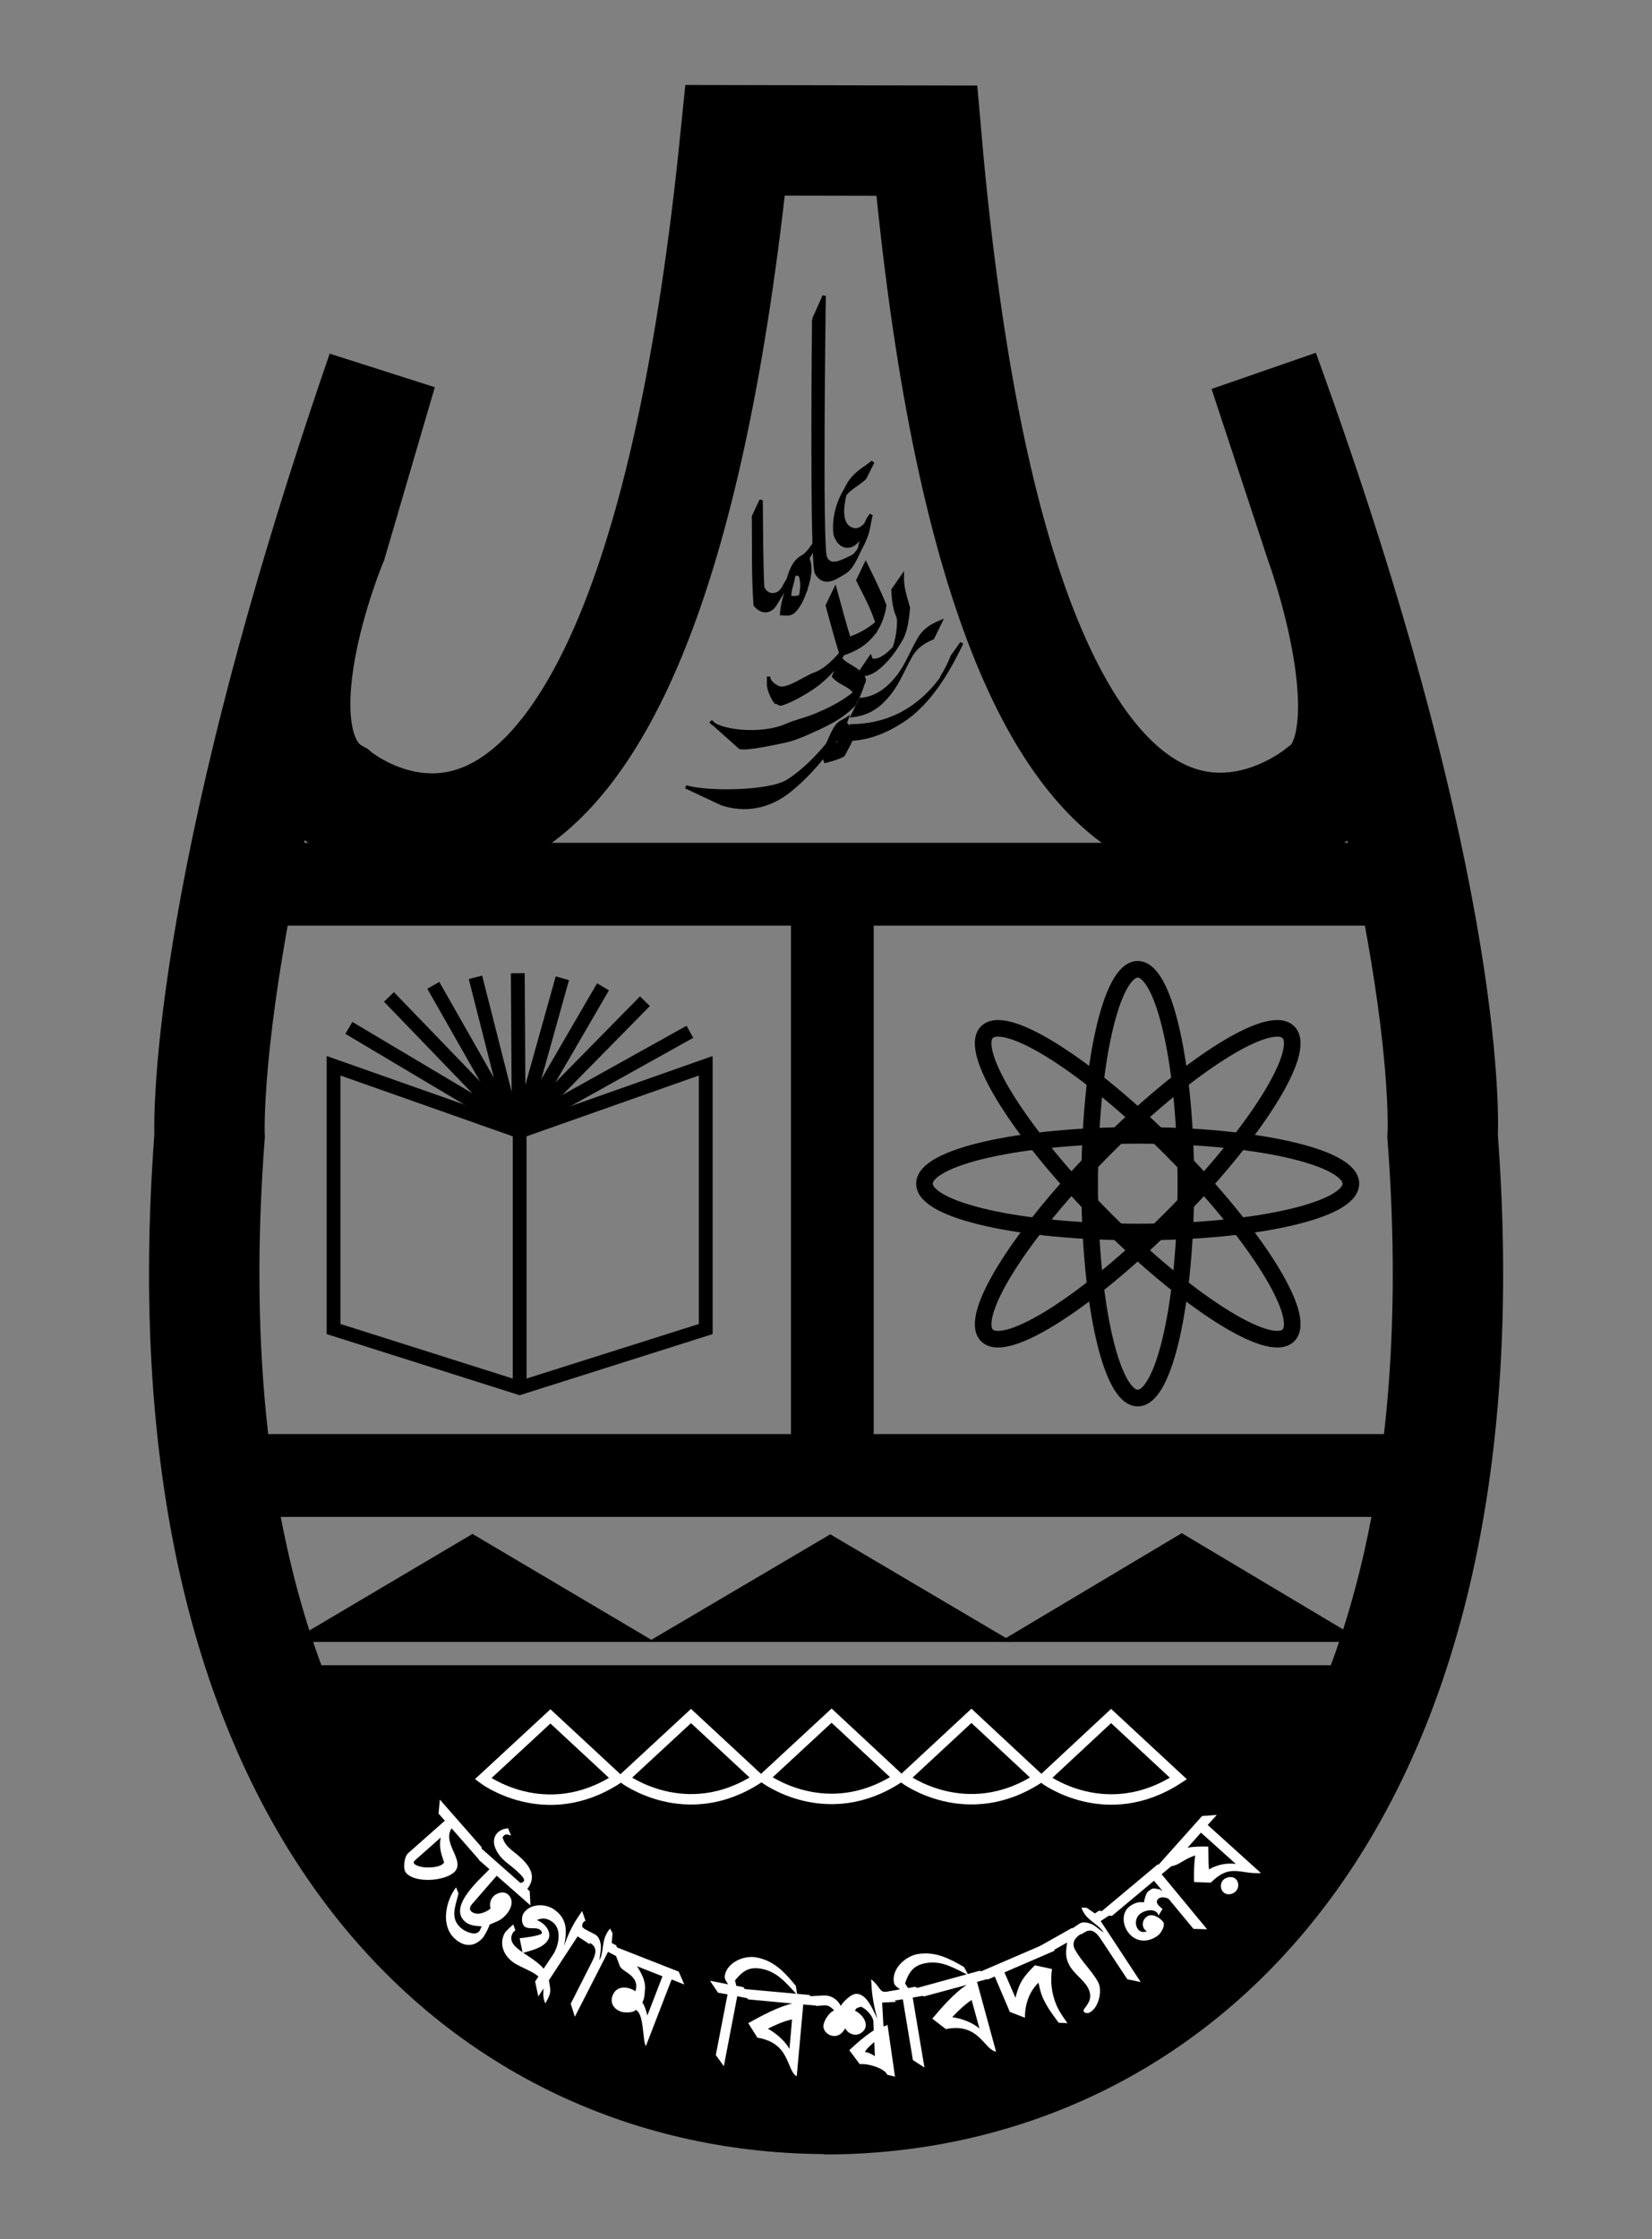 <svg version="1.2" xmlns="http://www.w3.org/2000/svg" viewBox="0 0 886 1200" width="886" height="1200">
	<rect x="0" y="0" width="886" height="1200" fill="#808080" stroke="none"/>
	<title>university-of-chittagong-seeklogo</title>
	<style>
		.s0 { fill: #000000 } 
		.s1 { fill: none;stroke: #000000;stroke-width: 8.9 } 
		.s2 { fill: none;stroke: #000000;stroke-width: 7.4 } 
		.s3 { fill: #000000;stroke: #000000;stroke-width: 6 } 
		.s4 { fill: none;stroke: #000000;stroke-width: 59.2 } 
		.s5 { fill: #231f20;stroke: #000000;stroke-width: 44.4 } 
		.s6 { fill: none;stroke: #000000;stroke-width: 44.4 } 
		.s7 { fill: none;stroke: #ffffff;stroke-width: 5.6 } 
		.s8 { fill: #ffffff } 
		.s9 { fill: #000000;stroke: #000000;stroke-width: 1.8 } 
	</style>
	<g id="Layer 1">
		<g id="&lt;Group&gt;">
			<path id="&lt;Path&gt;" class="s0" d="m138.2 892.5h611.6c0 0-48.2 226.2-305.9 226.2 0 0-211 31.6-305.7-226.2z"/>
			<g id="&lt;Group&gt;">
				<path id="&lt;Path&gt;" class="s1" d="m495.8 634.4c0-14.3 51.2-25.9 114.4-25.9 63.1 0 114.3 11.6 114.3 25.9 0 14.3-51.2 25.9-114.3 25.9-63.2 0-114.4-11.6-114.4-25.9z"/>
				<path id="&lt;Path&gt;" class="s1" d="m610.2 749.3c-14.3 0-25.8-51.4-25.8-114.9 0-63.5 11.5-114.9 25.8-114.9 14.2 0 25.8 51.4 25.8 114.9 0 63.5-11.6 114.9-25.8 114.9z"/>
				<path id="&lt;Path&gt;" class="s1" d="m591.9 652.7c-44.6-44.8-72.6-89.4-62.6-99.5 10.1-10.1 54.4 18 99.1 62.9 44.6 44.9 72.7 89.4 62.6 99.6-10.1 10.1-54.4-18.1-99.1-63z"/>
				<path id="&lt;Path&gt;" class="s1" d="m591.9 616.1c44.7-44.9 89-73 99.1-62.9 10.1 10.1-18 54.7-62.6 99.5-44.7 44.9-89 73.1-99.1 63-10-10.2 18-54.7 62.6-99.6z"/>
			</g>
			<g id="&lt;Group&gt;">
				<path id="&lt;Path&gt;" class="s2" d="m178.9 712.3v-141.1l99.8 35.2 99.8-35.2v141.1l-99.8 31.6z"/>
				<path id="&lt;Path&gt;" class="s2" d="m278.7 606.4v134.2"/>
			</g>
			<g id="&lt;Group&gt;">
				<path id="&lt;Path&gt;" class="s3" d="m340.3 877h-173.8l86.9-51.4z"/>
				<path id="&lt;Path&gt;" class="s3" d="m532.1 877h-173.7l86.9-51.2z"/>
				<path id="&lt;Path&gt;" class="s3" d="m720.7 877h-173.8l86.9-51.8z"/>
			</g>
			<path id="&lt;Path&gt;" class="s4" d="m444 1124.9c-183.2 0-359.2-151.1-331.6-516 0 0-5.9-125 92.4-409.7l-26.7 91.1c0 0-45.9 109.5 2.1 135.5 0 0 164.5 139.2 214.1-350.6l102.7 0.2c43.5 493.4 211.7 348.5 211.7 348.5 38.8-26-0.7-133.4-0.7-133.4l-30.1-91.3c103.6 284.7 95.8 409.8 95.8 409.8 27.6 364.9-148.5 516.1-331.6 516.1z"/>
			<path id="&lt;Path&gt;" class="s5" d="m128.6 473.9h618.4"/>
			<path id="&lt;Path&gt;" class="s5" d="m117.5 790.8h638.1"/>
			<path id="&lt;Path&gt;" class="s6" d="m446.4 463.8v341.7"/>
			<g id="&lt;Group&gt;">
				<g id="&lt;Group&gt;">
					<path id="&lt;Path&gt;" class="s7" d="m331.2 953.3c-38.8 25.3-72.1 0-72.1 0l36.1-33.4z"/>
					<path id="&lt;Path&gt;" class="s7" d="m406.6 953.1c-38.7 25.3-72.1 0-72.1 0l36.1-33.4z"/>
					<path id="&lt;Path&gt;" class="s7" d="m481.9 952.9c-38.7 25.3-72 0-72 0l36.1-33.4z"/>
					<path id="&lt;Path&gt;" class="s7" d="m557 953.1c-38.8 25.2-72.1 0-72.1 0l36.1-33.5z"/>
					<path id="&lt;Path&gt;" class="s7" d="m632 953.2c-38.8 25.3-72.1 0-72.1 0l36-33.5z"/>
				</g>
				<path id="&lt;Compound Path&gt;" fill-rule="evenodd" class="s8" d="m242.2 979.9c-5.4 8.2 8 17.6 1.2 23.7-5.3 4.6-20.7 5.8-25.6 0.2-1.9-2.1-1-8.7 1-10.5l19.8-17.5-3.4-3.8 0.7-7.5 22.4 25.5-0.5 7.7zm-5.8 4.9l-14 12.4c-0.4 0.4-0.8 1-0.3 1.6 2.5 2.8 12.8 2.7 15.5 0.1l0.6-0.7c-1.6-4.6-2.9-8.5-1.8-13.4z"/>
				<path id="&lt;Compound Path&gt;" class="s8" d="m266.4 1005.3l-13.4 15.4c-0.8 1-1.5 2.6-0.3 3.7 3 2.6 7.9 0.6 10.4-1.5-0.7-2.2-0.1-4.7 1.3-6.3 1.8-2.1 5.7-3.3 8-1.3 3.5 3.1 1.8 7.7-0.8 10.7-3.4 3.9-5.6 3.7-9.5 5.8l0.2-0.3c-0.1-0.1 0-0.3 0.1-0.3 0.7 0.6-2.7 6.4-3.3 7.2-4.5 5.1-9.9 5.3-15 0.8-7.9-6.9-5.2-20.2 0.5-27.7l1.3 3.3c-1.4 6.4-4.9 13.1 1.3 18.5 2 1.8 7.6 4.5 9.8 1.8 0.4-0.3 1-2.1 1.3-2.7-3.1-0.2-6.4-0.3-8.9-2.5-9.5-8.3 9.1-23.6 13.1-28.1l-5.6-4.9-0.3-7.6 22.3 19.7c0.5 0.4 1.7-0.3 2-0.7 1.8-2-8.6-9.4-10.2-10.9-3.8-3.3-8.3-10.1-4.1-14.9 1.4-1.6 3.8-2.5 5.9-2.6l1.6 3.9c-1.2-0.5-3.1-1.1-3.9 0.1l-0.7 0.8c1.5 5 4.9 6.7 8.6 9.9 5.6 4.9 10.2 10.7 4.7 17.8l1.3 1.2 0.4 7.6z"/>
				<path id="&lt;Compound Path&gt;" class="s8" d="m309.8 1037.8l-21.1 32.2-1.7-8c3.1-4.8 6.4-9.6 9.6-14.4 3.1-4.7 5.1-14-0.7-17.8-2.5-1.7-5.2-2.1-8-0.7 1 0.3 1.8 0.8 2.7 1.4 2.8 1.9 5.4 6.1 3.2 9.4-2.6 4.2-9.1 5.5-13.5 6.8l-1.6-7.9c2.1-0.1 11.1-1.4 11.8-2.5 0.5-0.7-0.4-1.8-1-2.1-2.2-1.5-5.5 0-7.9-1.5-2.1-1.4-2-5.4-0.8-7.3 3.5-5.2 11.3-5.3 16.1-2.2 7.6 5.1 7.2 11.9 5.6 19.8 1.9-5.5 4.1-10.4 7.3-15.2l2.4-3.6 1.8 5.2c-0.6 0.3-1.1 0.8-1.5 1.3-0.1 0.2-0.2 1.6-0.3 1.9 0.7 0.8 1.6 1.8 2.7 2l1.5 7.5z"/>
				<path id="&lt;Compound Path&gt;" class="s8" d="m285.4 1057c-2.9-1.5-5.8-2.8-8.6-4.3-5.9-3.3-9.7-10.2-6.1-16.7 0.5-0.9 3.5-3.7 4.6-4.6l1.1 3.2c-0.6 0.4-1.1 0.8-1.4 1.4-5.3 9.6 17.4 12.8 19.3 24.8 0.9 6.2 1.8 6.6-1.6 12.5l-0.2 0.5c-3.4-7 3.1-11.1-7.1-16.8z"/>
				<path id="&lt;Compound Path&gt;" class="s8" d="m326.1 1046.1l-17.8 34.8-2.2-7 11.3-22.3c2.4-4.7 3.5-8.6-2.5-11l-2.7-7.4 7 3.6c1.9 1 2.7 3.5 3 5.5 0.3 2.8-0.5 5.4-0.7 8.1 0.1 0.1 0.2-0.2 0.2-0.2 2-4 1.2-9.3 3.4-13.4q0.9-1.8 2.1-3.2l1.3 2.5-0.4 5.3 2.4 1.2 2.3 7z"/>
				<path id="&lt;Compound Path&gt;" fill-rule="evenodd" class="s8" d="m360.2 1060.9l-13.8 35.7c-1.9-2.7-0.8-17.5-5.5-19.4-1.1 1.7-6.2 1.6-8 0.9-3.8-1.4-5.9-4.7-4.3-8.7 2.1-5.4 8.1-4.9 12.2-2.2 2.5-8.6-7-10.1-8.4-13.5-1.4-3.7-2.7-7.3-4.1-11l35.7 14 3 6.9zm-4.9-1.7l-13.7-5.4c2.3 3.4 4.9 8.3 4.3 12.6-0.2 2.4-0.2 4.7-1.4 6.8 1.3 1.8 2.1 4.8 2.7 7z"/>
				<path id="&lt;Compound Path&gt;" class="s8" d="m408.5 1055.2c-6.8-1.3-10.2 1.2-14.3 6.2l0.7 2.9 3.8 0.7 4.3 6.4-7.6-1.5-7.2 37.5-4.3-6 6.3-32.5-5.1-0.9-4.3-6.4 9.7 1.9c-0.9-1.6-2.1-2.8-1.8-4.7 1.4-7.3 10.6-11 17.1-9.7 9.7 1.9 15.2 8.2 21 15.2l0.8 4.9c-5.7-6-10.5-12.4-19.1-14z"/>
				<path id="&lt;Compound Path&gt;" fill-rule="evenodd" class="s8" d="m430.8 1074.3l-3.5 38.5c-5.7-3.2-3.2-17.8-21.1-20.7l-4.9-7.8c6.9-3.8 16.2-8.9 23.7-10.5l-23.7-2.2-4.7-5.8 37.5 3.4 4.7 5.8zm-6 8c-4.6 1-8.8 2.9-13 5 4.4 2.4 9.1 6.4 11.6 10.8z"/>
				<path id="&lt;Compound Path&gt;" class="s8" d="m473.1 1073.3l2.1 37.3-5.8-4.7-1-22.5c-0.2-3-4.1-7-6.7-7.9l-2.3 0.8-0.9 1.3c2.8 1.4 5.7 4.2 5.8 7.6 0.2 2.8-2.5 5.1-5.2 5.3-2.4 0.1-4.6-1.2-5.8-3.4-1.2 2-2.9 4-5.5 4.1-3 0.2-6-2.1-6.2-5.1-0.1-2.7 3.1-7.7 5.8-8.6-3.5-3.6-4.3-2.7-9.6-2.4l-5.7-5.1 9.7-0.5c3.9-0.2 7.5 2.1 9.1 5.6 1.4-2.4 5.4-6.3 8.2-6.5 6-0.2 9.3 9.3 11.4 13.3-1.6-5.9-2.8-11.8-3.1-17.9l-0.2-3.2c4.8 3.8 4.3 6.8 7.8 6.8l5.6 5.3z"/>
				<path id="&lt;Compound Path&gt;" fill-rule="evenodd" class="s8" d="m475.9 1112c-1.7-3.8-11-6.2-14.8-5.7l-5.6-7.5c4.1-3.8 13-12 18.2-12.7q1.2-0.2 2.3-0.9l4 27.8zm-3.8-20c-1.9 1.3-7.5 5.7-8.2 7.8 3 0 7.9 4 10.1 5.9z"/>
				<path id="&lt;Compound Path&gt;" class="s8" d="m496.7 1052.1c-6.8 1.2-9.2 4.7-11.3 10.9l1.6 2.5 3.9-0.7 6.2 4.5-7.6 1.3 6.3 37.5-6.2-4-5.4-32.6-5 0.8-6.3-4.4 9.8-1.7c-1.4-1.1-3-1.9-3.3-3.8-1.2-7.2 6.1-13.9 12.7-15.1 9.7-1.6 17 2.4 24.9 6.9l2.4 4.4c-7.4-3.6-14.1-8-22.7-6.5z"/>
				<path id="&lt;Compound Path&gt;" fill-rule="evenodd" class="s8" d="m524 1062.2l10.2 37.4c-6.5-1.1-9.1-15.7-26.9-12.1l-7.3-5.6c5-5.9 12-14 18.5-18.1l-23 6.2-6.4-3.8 36.4-10 6.4 3.8zm-2.9 9.7c-3.8 2.5-7.2 5.8-10.4 9.2 5 0.7 10.8 2.8 14.6 6.1z"/>
				<path id="&lt;Compound Path&gt;" class="s8" d="m538.7 1057.1l5.9 13.6c2.2-8.6 4.4-11.3 10.4-17.4l9.2 2c-0.9 6.6-0.3 12.9 2.3 19.1 1.5 3.6 3.8 6.9 6 9.9l-4.7-0.2c-3.3-4.4-6.5-8.7-8.7-13.8-1-2.4-1.6-5.1-2.1-7.7-5 4.7-7.4 11.9-7.3 18.8l-8.1-3.1-8.1-19-3.7 1.6-7-2.9 35.8-15.4 7.2 2.8z"/>
				<path id="&lt;Compound Path&gt;" class="s8" d="m579.6 1036.6c-3.2 1.9-5 4.9-3 8.4 3.4 6.2 8.8 11 12.3 17.2 2.5 4.6 0.4 13.7-4.3 16.3-1.1 0.6-2.7 0.7-3.4-0.5-0.9-1.8 6.4-5.3 2.2-12.8-2.5-4.4-7.3-7.2-9.8-11.8-2.5-4.4-1.9-7.7-1.3-12.3l-8.3 4.7-7.5-2.1 18.4-10.4 7.6 1.9c-0.9 0.5-2 0.9-2.9 1.4z"/>
				<path id="&lt;Compound Path&gt;" class="s8" d="m590.3 1029.6l21.5 32.7-7.2-1.5-13.8-20.9c-2.9-4.5-5.7-7.3-10.8-3.2l-7.6-1.3 6.5-4.4c1.8-1.2 4.4-0.6 6.3 0.1 2.5 1.1 4.4 3.1 6.6 4.6 0.1 0-0.1-0.2-0.1-0.3-2.4-3.7-7.4-5.7-10-9.6-0.7-1-1.3-2.2-1.7-3.4l2.8 0.1 4.4 3 2.3-1.5 7.2 1.4z"/>
				<path id="&lt;Compound Path&gt;" class="s8" d="m623 1004.5l24.4 29.5-7.3-0.2-13.1-15.8c-0.9-1.1-4.3-1.6-5.6-0.5-2.5 2.1 0.5 4.3 2.1 5.6l-2.2 3.6c-0.1-0.5-0.2-1-0.6-1.4-2.1-2.6-7-1.4-9.2 0.4-2.6 2.1-3.1 5.9-1 8.5 1.1 1.4 3.1 1.5 4.6 0.9-0.5-0.3-0.9-0.6-1.3-1.1-1.6-2-1-5 0.9-6.5 2.8-2.5 7 0 9 2.4 1.6 1.9-1 6-2.4 7.2-4.9 4-11.6 4.2-15.8-0.9-3.3-3.9-4.3-10.6 0-14.2 2.2-1.8 5.2-3 8-2.4 0.3-1.6 1-4.8 2.3-5.9 3.1-2.6 3.3-1.3 6.2-1.1 0.2 0.1 1.2 0.9 1.4 0.8 0.1-0.1-0.3-0.3-0.3-0.4l-4.2-5-22.5 18.8-8-0.4 32.4-27.1 8 0.4z"/>
				<path id="&lt;Compound Path&gt;" fill-rule="evenodd" class="s8" d="m647.7 978.1l28.6 25.8c-11.6 0.6-16.6-5.3-26.9 5.1l-9-0.3c-0.2-4.7 0-9.7 0.6-14.3-9.9 3.6-7.5 6.5-20.9 6.4l24.6-27.5 7.9-0.6zm8.5 36.1c-1.8-1.6-1.9-4.6-0.3-6.5 1.6-1.7 4.8-2.4 6.8-0.7 1.8 1.6 1.9 4.7 0.2 6.5-1.6 1.8-4.7 2.5-6.7 0.7zm-12.1-32l-7.2 8.1c3.6-0.7 7.4-0.7 11.1-0.6 0.2 4.1-0.1 8 0.4 12.2 4.4-2.5 9.4-3.6 14.4-2.9z"/>
			</g>
			<g id="&lt;Group&gt;">
				<path id="&lt;Path&gt;" class="s9" d="m447.9 315.8c2.1 7.5 4 14.8 6.2 22.3 0.4 1.3 1.1 2.6 0.8 4.2-0.9 4.9-3.4 8.3-5.3 12.3 1.4-2.7 2.7-5.5 4-8.1-1.3 3.5-3.1 6.3-4.6 9.5 1.3-2.7 2.7-5.4 4-8-3.3 8.7-8.6 13.8-13.9 18.2-4.9 3.9-14.4 9.4-19.8 11-1.8 0.5-1.6-0.9-3.4-0.9-1.4-2.1-3-4.9-3.7-8.8v-4.9c0 3.1 3.5 5.3 5.9 6.2 4.9 0.9 13.9-5.7 18.8-7.5 6.2-2.2 11.1-7.7 16.1-13.3-1.3 2.6-2.7 5.3-4 8 1.5-3.1 3-6 4.4-9.1-1.3 2.8-2.7 5.4-4 8.2 1.4-3.5 3.1-6.4 4.7-9.6-1.4 2.7-2.7 5.3-4 8 0.4-1.2 1-2.7 0.6-4.2-2.6-8.3-4.7-16.5-7-24.8z"/>
				<path id="&lt;Path&gt;" class="s9" d="m450.8 353.2c4 4.2 8.9 4.5 12.5 10.3 0.2 0.3 0.3 1.1 0.1 1.4-1.3 3.7-2.4 7.3-4.1 10.2 1.1-2.8 2.3-5.7 3.4-8.6-1.5 3.7-2.9 7.6-4.6 11.1-7.5 7.7-15.9 11.2-24.5 15.1-3.9 1.7-7.7 3.3-11.5 4.2-5.3 1.2-21.4 4.7-25.2 3.7l-15.7-14c3.4 5.2 26.6 8.4 40.8 2.1 5-2.2 10.1-3.2 15.2-5.3 8.3-3.5 16.3-7.3 23.8-14.3 0.7-0.5 1.1-1.7 1.7-2.6-1.1 2.9-2.3 5.8-3.4 8.6 1.3-3.4 2.3-7.4 4.2-10.2q-1.8 4.5-3.6 8.8c-2.8-6.9-8.8-6.6-12.8-11.2z"/>
				<path id="&lt;Path&gt;" class="s9" d="m483.9 309c-0.1 6.2 1.8 11.4 3.3 16.8-0.6 6-1.3 12.2-3.9 16.8-2.5 4.3-4.8 7.7-7.6 10.8-3.7 4-7.4 7.3-11.7 8-0.7 0.1-1.5 1.1-2.1-1.9l4.9-7.2c0.2 0.5 0.4 1.5 0.6 1.5 5.3 1 10.3-4.4 14.8-9.3q-2 2.7-3.8 5.5c2.3-4.7 3.5-10.8 3.6-17 0.1-1.6-0.7-3.4-1.3-4.9-1.2-3.6-1.6-7.8-1.8-11.9z"/>
				<path id="&lt;Path&gt;" class="s9" d="m500.2 341.9c-4.2 1.8-8.6 4.1-11.8 9.7-2.7 4.7-4.8 9.7-7.5 14.3-2.5 4.4-5.2 7.7-8.4 10.7-4.8 4.5-9.9 6.2-15.2 6.9l4.2-8.6c7.8-0.5 15.1-5.2 21.3-13.9 3.8-5.4 6.4-12 9.8-18 3.2-5.7 7.5-7.9 11.8-9.7z"/>
				<path id="&lt;Path&gt;" class="s9" d="m515.8 344.6c-8.1 17-17.6 31.7-30 40.5-11.4 7.9-22.6 11.7-34.4 11.1l5-7.2c17.7 0 36.1-7.3 49.8-27.2-0.4 0.5-0.9 0.9-1.3 1.4 2.2-3.5 4.2-7.2 5.8-11.4z"/>
				<path id="&lt;Path&gt;" class="s9" d="m452.7 386.7c1.5 2.2 3.3 3.6 4.6 6.3-0.6 4.5-3.2 7.9-5.1 11.7-3.1 1.7-6.3 2.4-9.5 3.3-1.1-2.5-0.5-5.9 0.6-8 1.9-3.8 3.2-7.8 5.6-11 1.6-2.1 3.5-2.4 5.2-3.6-2.4 6.4-5.6 10.9-9.2 15.6-6.9 9.2-13.8 16.6-21.5 22.8-11.4 9.1-24.3 11-36.4 6.9l-19.2-9c10.5 3.4 44.7 3.3 54.8-3.1 11.7-7.5 22-19.6 31.5-33.2-1.4 3-2.7 6.2-4.5 8.6-1.5 1.8-3.4 1.7-4.9 3.5-0.6 0.7-1 1.7-1.4 2.5 1.3-2.7 2.6-5.3 3.9-8-0.8 2-1.3 5.2-0.3 7.3 3.3-1.2 6.8-1 9.9-3.9-1.3 2.6-2.7 5.3-4.1 8 0.1-0.6 0.5-1.3 0.4-1.7-1.2-3-3.1-4.1-4.6-6.3z"/>
				<g id="&lt;Group&gt;">
					<path id="&lt;Path&gt;" class="s9" d="m436.4 171.2l5.6-12.6c0 0-1.9 133 0.6 139.9 2.5 6.8 10.3 1.7 14.2 0 2.4-1.1 4.1-4.2 5.8-7.3q-1.8 3.9-3.6 7.8c1.6-3.3 3.1-6.8 4.8-10.1-1.3 2.7-2.6 5.4-3.9 8.1 0.5-1 0.8-2.1 1.1-3.2 1.4-6.5 2.5-13.1 5.9-17.5-2.3 5.3-4.5 11-7.9 14.4-3.7 3.6-9 2.5-11.1-4.3-1.1-8.9 1.9-18.1 5.6-23.8-1.2 2.5-2.4 5.1-3.7 7.6 2.5-4.9 4.5-10.6 7.9-14.3 3.3-3.6 6.9-5.4 10.4-8.3l-4.3 8.6c-4.3 4.1-9.7 5.7-13.1 12.5 1.1-2.6 2.4-5.1 3.6-7.7-1.5 3.1-3 6.2-4.5 9.2 1.3-2.5 2.5-5.1 3.7-7.6-0.8 4.9-2.4 10-1.3 15.1 0.7 3.6 2.7 5.3 4.9 6 3.5 1.3 6.9-1.4 9.2-5.8-1.4 2.7-2.7 5.4-3.9 8.1 1.3-3.8 3-7 4.8-10.2-0.8 3-1.2 6.3-2 9.4-1.4 4.8-3.6 8.4-5.6 12.3 1.3-2.6 2.6-5.3 3.8-7.9-3.2 6.4-5.9 14.8-10.8 17.4-3.8 2-10.3 7.6-14.7 0.1-2.9-4.8-1.5-135.9-1.5-135.9z"/>
					<path id="&lt;Path&gt;" class="s9" d="m408.2 268.1c0.2 15.5 0.1 31.1 0.8 46.6 1.5 3.7 4.6 4.6 7.1 3.8 1.4-0.4 2.7-1.3 3.8-3.1-1.3 2.7-2.6 5.3-3.9 7.9 1.7-3.4 3.4-6.8 5.2-10.2q-1.9 3.8-3.7 7.7c1.9-4.1 3.7-8.3 6.2-11.5-1.3 2.5-2.6 5.1-3.9 7.5 2.6-4.3 4.4-10.3 7.7-13.5q-1.8 3.5-3.6 7.1c1.8-3.5 3.4-7.2 5.4-10.5-1.7 5.2-3.9 9.6-6.3 13.7 1.3-2.6 2.6-5.1 3.8-7.6-1.4 4-3.3 7.5-5.2 11.1 1.3-2.6 2.6-5 3.9-7.6-0.6 3.6-2.2 6.8-2 10.7 3.1 0.3 6.8 0.6 8.8-4.4-1.4 2.6-2.6 5.1-4 7.7 1.4-4.3 2.7-10.8 0.8-15.3-2-1.1-4.4-1-6.1 1.3 1.6-3.1 2.9-6.3 4.8-9 1.3-1.8 3.1-2 4.6-3.6 2.5-2.5 4.5-5.7 6.6-8.9-1.2 2.4-2.5 4.8-3.6 7.3q0.1-0.4 0.3-0.8l4.2-8.6c-4.3 10.4-9.7 19.5-16.9 23.6 2-6.5 5.8-13 10.3-9.9 2 4.4 0.7 10.2-0.6 14.5-1.7 5.5-3.8 10.6-7 13.6-1.9 1.8-4.3 1.3-6.5 1.2 0.7-8.5 3.7-15.5 7.1-21.3-1.4 2.6-2.7 5.1-4 7.7 1.7-4.3 3.7-8.1 5.8-11.9-1.4 2.7-2.7 5.3-4 7.9q0.4-1.5 1-2.8c-0.4 0.7-0.8 1.3-1.2 1.9q1.8-3.6 3.6-7.1c-2.2 5.1-5 9.2-7.7 13.5 1.3-2.5 2.6-5 3.9-7.5-2 4-3.7 8.3-6.2 11.5q1.8-3.9 3.7-7.7c-1.7 3.5-3 7.5-5.2 10.2 1.3-2.6 2.6-5.2 3.9-7.9-1.9 3.5-3.2 8.1-5.7 10.4-3 2.6-6.5 1.7-9.2-1.6-1.1-15.6-0.7-31.7-0.9-47.4z"/>
				</g>
				<path id="&lt;Path&gt;" class="s9" d="m464.3 302.3c3.5 7.2 7.1 14.3 10.2 22.1-2.6 17.7-14.6 23.8-23.9 26.5l4.2-8.5c6.2-1.9 12.4-5.3 17.9-10.8-1.2 2.6-2.4 5.2-3.7 7.6 0.8-1.8 1.7-4.1 1.2-6-2.8-8.5-6.6-15.1-10.1-22.2z"/>
			</g>
			<g id="&lt;Group&gt;">
				<path id="&lt;Path&gt;" class="s2" d="m208.6 534.3l66.6 69-88.1-52.4"/>
				<path id="&lt;Path&gt;" class="s2" d="m255 523.8l20.2 79.5-42.8-75.2"/>
				<path id="&lt;Path&gt;" class="s2" d="m277.7 521.6l0.5 80.7"/>
				<path id="&lt;Path&gt;" class="s2" d="m279.7 602.6l21.9-78.3"/>
				<path id="&lt;Path&gt;" class="s2" d="m323.4 528.9l-42.7 73.4"/>
				<path id="&lt;Path&gt;" class="s2" d="m345.9 536.6l-63.4 64.4"/>
				<path id="&lt;Path&gt;" class="s2" d="m370 553l-91.8 51.1"/>
			</g>
		</g>
	</g>
</svg>